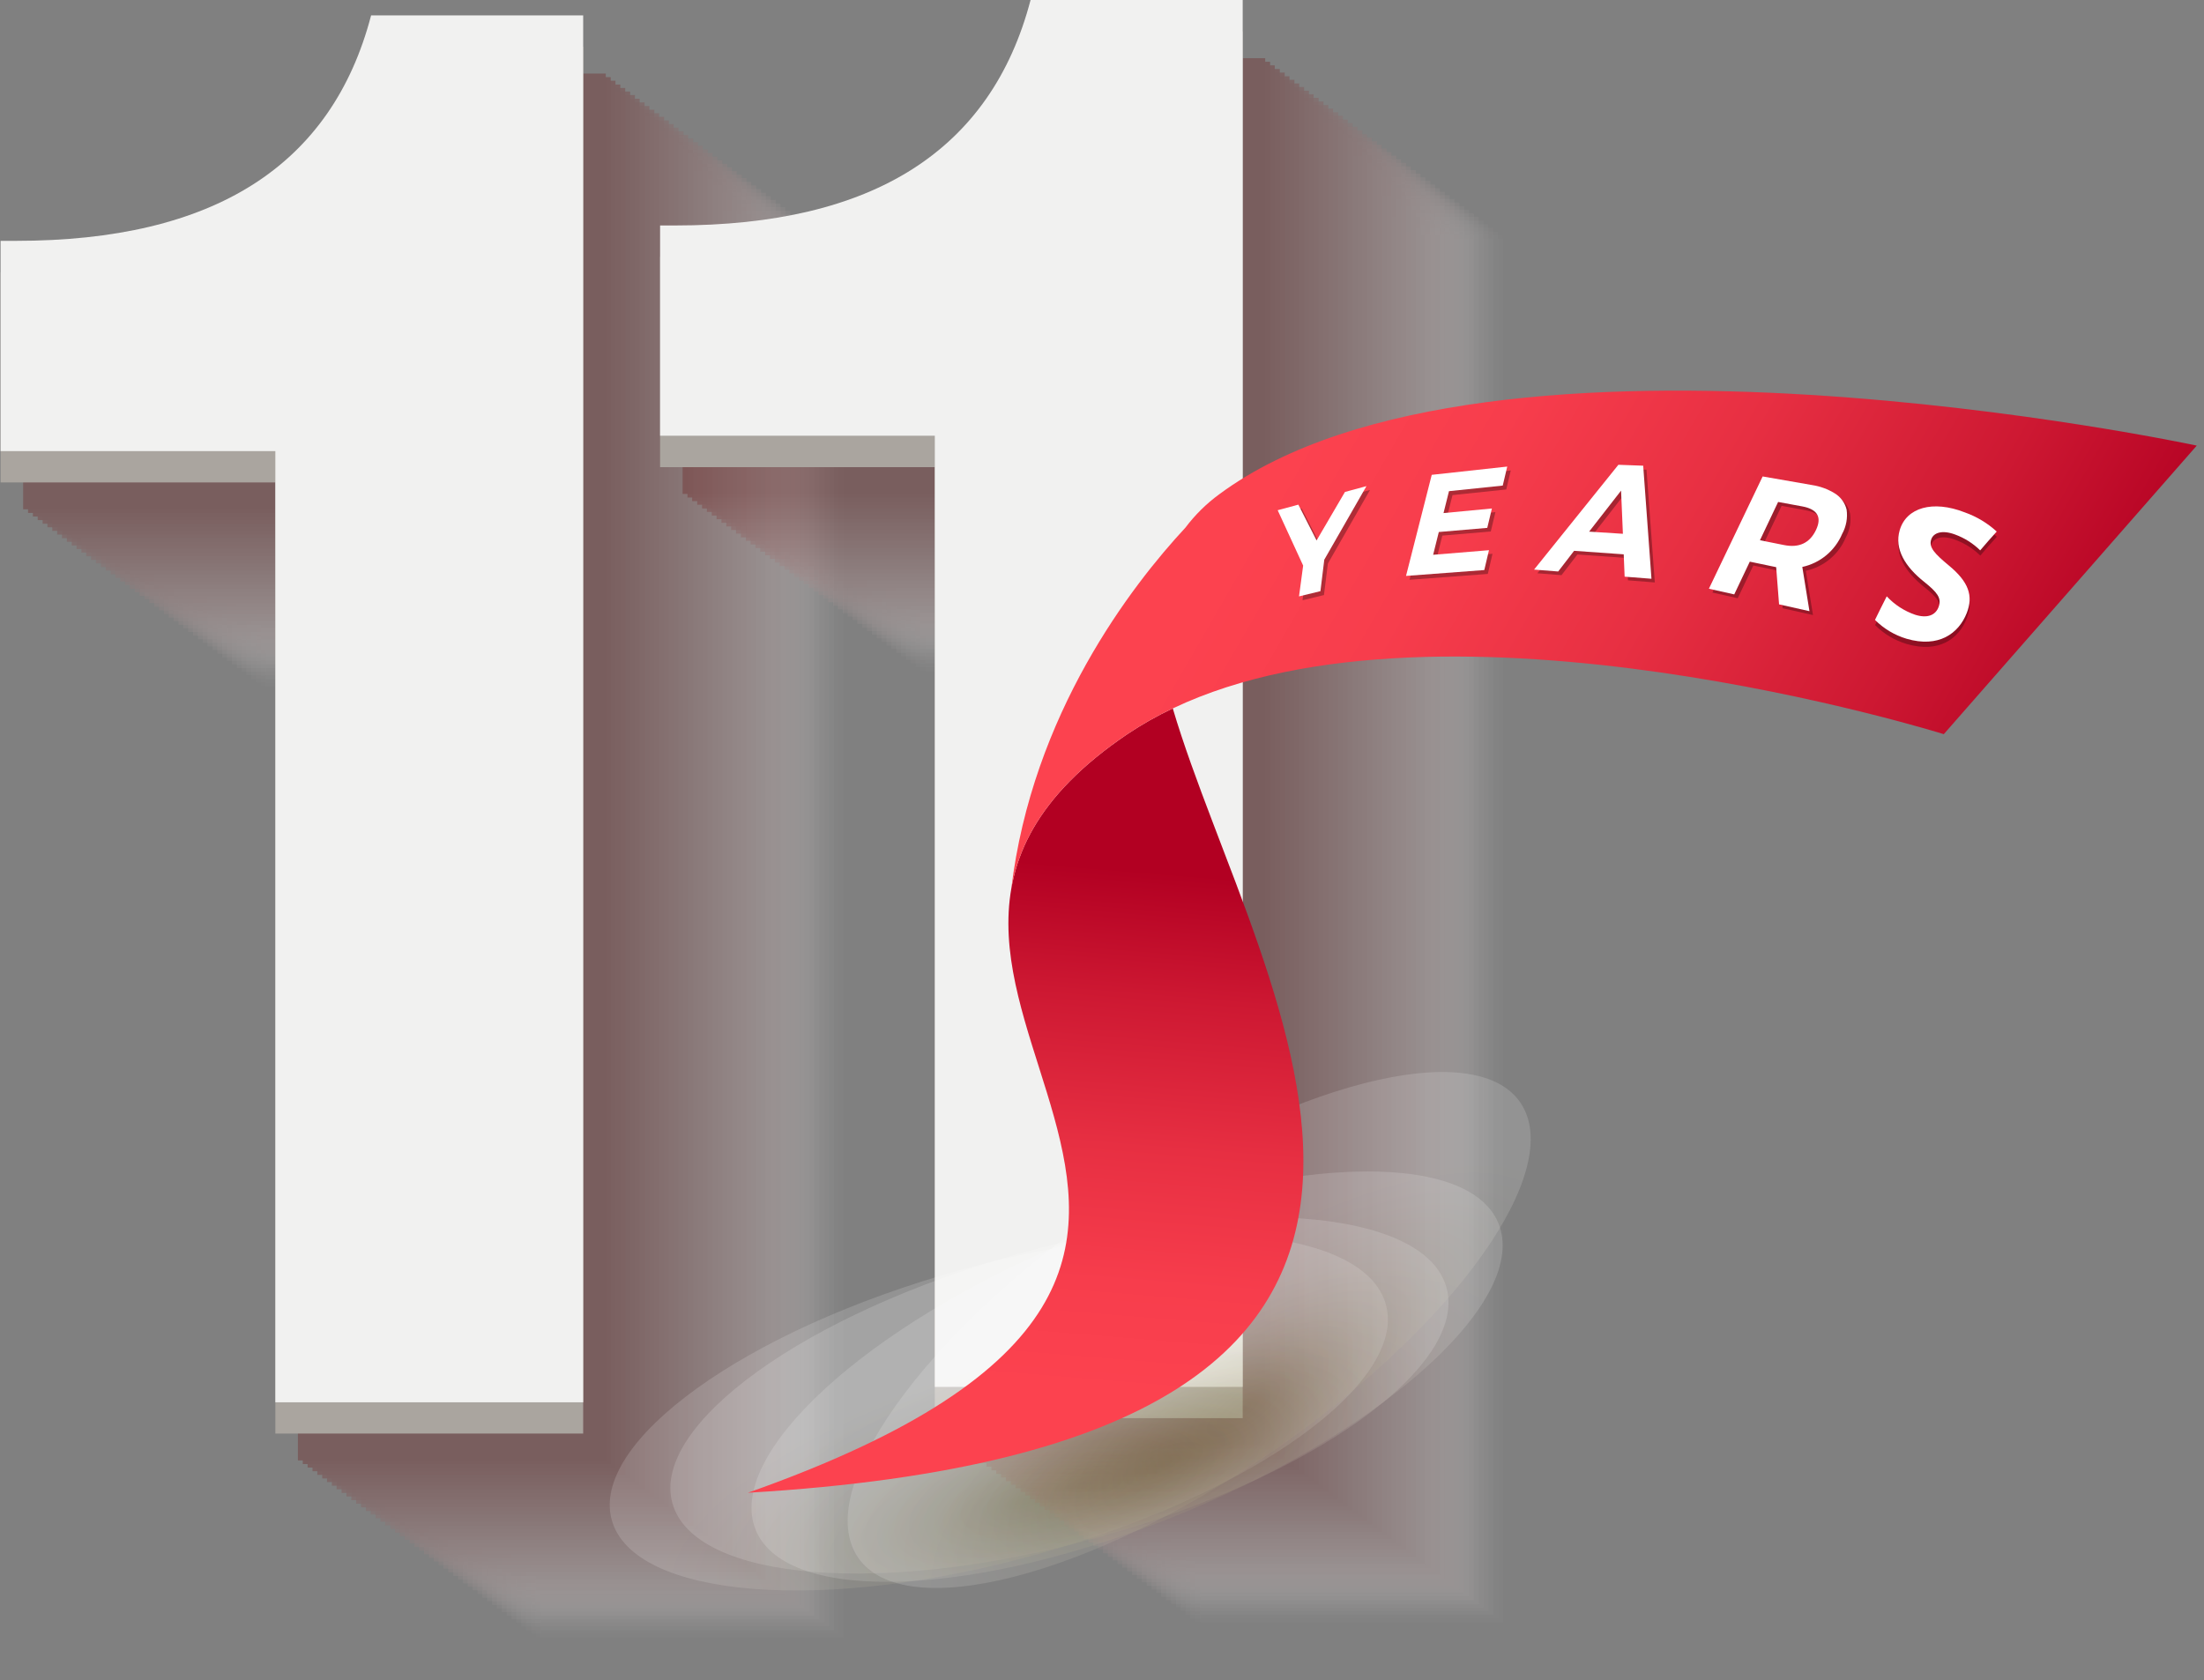 <svg width="282" height="215" viewBox="0 0 282 215" fill="none" xmlns="http://www.w3.org/2000/svg">
<rect x="0" y="0" width="282" height="215" fill="#808080" stroke="none"/>
<g style="mix-blend-mode:multiply" opacity="0.3">
<path opacity="0.02" d="M69.164 209.995V88.277H34.008V61.369H35.955C48.628 61.369 58.743 58.964 66.301 54.153C73.86 49.342 78.896 42.128 81.411 32.51H108.551V209.995H69.164Z" fill="#FCFAFA"/>
<path opacity="0.04" d="M68.54 209.535V87.822H33.389V60.904H35.336C48.009 60.904 58.123 58.501 65.677 53.693C73.232 48.886 78.27 41.672 80.792 32.05H107.933V209.535H68.54Z" fill="#F9F5F5"/>
<path opacity="0.06" d="M67.931 209.07V87.351H32.765V60.444H34.712C47.381 60.444 57.496 58.038 65.058 53.227C72.62 48.417 77.659 41.204 80.173 31.589H107.308V209.07H67.931Z" fill="#F6F1F1"/>
<path opacity="0.08" d="M67.301 208.61V86.891H32.146V59.984H34.072C46.744 59.984 56.858 57.578 64.413 52.767C71.968 47.957 77.02 40.742 79.57 31.124H106.71V208.61H67.301Z" fill="#F3ECEC"/>
<path opacity="0.1" d="M66.677 208.149V86.43H31.527V59.518H33.474C46.147 59.518 56.26 57.114 63.815 52.307C71.37 47.499 76.408 40.292 78.93 30.685H106.07V208.149H66.677Z" fill="#F0E7E7"/>
<path opacity="0.12" d="M66.058 207.683V85.965H30.898V59.057H32.845C45.514 59.057 55.629 56.652 63.191 51.841C70.753 47.03 75.791 39.818 78.306 30.203H105.441V207.683H66.058Z" fill="#EDE2E2"/>
<path opacity="0.14" d="M65.434 207.223V85.505H30.284V58.597H32.23C44.903 58.597 55.017 56.192 62.572 51.381C70.126 46.57 75.165 39.356 77.686 29.738H104.827V207.223H65.434Z" fill="#EADEDE"/>
<path opacity="0.16" d="M64.815 206.763V85.044H29.665V58.132H31.606C44.275 58.132 54.391 55.728 61.953 50.921C69.515 46.114 74.553 38.899 77.068 29.277H104.208V206.763H64.815Z" fill="#E7D9D9"/>
<path opacity="0.18" d="M64.196 206.298V84.579H29.04V57.666H30.987C43.66 57.666 53.775 55.261 61.334 50.45C68.892 45.639 73.93 38.427 76.449 28.812H103.584V206.298H64.196Z" fill="#E4D4D4"/>
<path opacity="0.2" d="M63.572 205.837V84.119H28.422V57.211H30.369C43.041 57.211 53.155 54.806 60.709 49.995C68.264 45.184 73.303 37.97 75.825 28.352H102.965V205.837H63.572Z" fill="#E1CFCF"/>
<path opacity="0.22" d="M62.953 205.377V83.658H27.797V56.745H29.744C42.413 56.745 52.529 54.342 60.09 49.535C67.652 44.727 72.691 37.513 75.205 27.891H102.319V205.377H62.953Z" fill="#DECBCB"/>
<path opacity="0.24" d="M62.334 204.911V83.193H27.194V56.285H29.141C41.814 56.285 51.929 53.88 59.487 49.069C67.046 44.258 72.084 37.046 74.602 27.431H101.737V204.911H62.334Z" fill="#DBC6C6"/>
<path opacity="0.25" d="M61.709 204.451V82.733H26.559V55.825H28.506C41.175 55.825 51.289 53.42 58.847 48.609C66.406 43.798 71.444 36.589 73.962 26.981H101.102V204.451H61.709Z" fill="#D9C1C1"/>
<path opacity="0.27" d="M61.09 203.991V82.272H25.935V55.36H27.882C40.554 55.36 50.67 52.956 58.228 48.149C65.787 43.342 70.825 36.127 73.343 26.505H100.478V203.991H61.09Z" fill="#D6BCBC"/>
<path opacity="0.29" d="M60.471 203.525V81.807H25.316V54.899H27.263C39.935 54.899 50.051 52.494 57.609 47.683C65.167 42.872 70.204 35.66 72.719 26.045H99.859V203.525H60.471Z" fill="#D3B8B8"/>
<path opacity="0.31" d="M59.847 203.065V81.347H24.697V54.439H26.665C39.334 54.439 49.448 52.034 57.006 47.223C64.564 42.412 69.603 35.198 72.121 25.58H99.261V203.065H59.847Z" fill="#D0B3B3"/>
<path opacity="0.33" d="M59.228 202.626V80.886H24.073V53.963H26.02C38.692 53.963 48.808 51.559 56.366 46.752C63.925 41.944 68.963 34.73 71.481 25.108H98.616V202.626H59.228Z" fill="#CDAEAE"/>
<path opacity="0.35" d="M58.609 202.139V80.415H23.454V53.513H25.401C38.07 53.513 48.183 51.108 55.742 46.297C63.3 41.486 68.338 34.273 70.857 24.659H97.997V202.139H58.609Z" fill="#CAA9A9"/>
<path opacity="0.37" d="M57.985 201.679V79.96H22.835V53.053H24.782C37.451 53.053 47.565 50.648 55.123 45.837C62.681 41.026 67.719 33.812 70.238 24.193H97.378V201.679H57.985Z" fill="#C7A4A4"/>
<path opacity="0.39" d="M57.35 201.219V79.5H22.211V52.587H24.157C36.83 52.587 46.945 50.184 54.504 45.376C62.062 40.569 67.1 33.355 69.619 23.733H96.754V201.219H57.35Z" fill="#C4A0A0"/>
<path opacity="0.41" d="M56.742 200.753V79.034H21.591V52.127H23.538C36.207 52.127 46.321 49.721 53.879 44.911C61.438 40.1 66.474 32.889 68.989 23.278H96.129V200.753H56.742Z" fill="#C19B9B"/>
<path opacity="0.43" d="M56.123 200.293V78.574H20.973V51.667H22.914C35.587 51.667 45.702 49.261 53.261 44.451C60.819 39.64 65.857 32.425 68.376 22.807H95.516V200.293H56.123Z" fill="#BE9696"/>
<path opacity="0.45" d="M55.504 199.832V78.114H20.348V51.201H22.295C34.968 51.201 45.083 48.797 52.642 43.99C60.2 39.183 65.238 31.968 67.756 22.347H94.913V199.832H55.504Z" fill="#BB9191"/>
<path opacity="0.47" d="M54.879 199.367V77.649H19.729V50.741H21.676C34.345 50.741 44.459 48.336 52.017 43.525C59.575 38.714 64.614 31.501 67.132 21.887H94.272V199.367H54.879Z" fill="#B88D8D"/>
<path opacity="0.49" d="M54.26 198.923V77.188H19.105V50.26H21.052C33.724 50.26 43.84 47.854 51.398 43.043C58.957 38.233 63.995 31.018 66.513 21.4H93.648V198.923H54.26Z" fill="#B58888"/>
<path opacity="0.51" d="M53.647 198.447V76.712H18.486V49.815H20.433C33.102 49.815 43.218 47.412 50.779 42.604C58.341 37.797 63.38 30.583 65.894 20.961H93.029V198.447H53.647Z" fill="#B28383"/>
<path opacity="0.53" d="M53.017 197.981V76.262H17.867V49.355H19.814C32.486 49.355 42.6 46.95 50.155 42.139C57.71 37.328 62.753 30.115 65.286 20.5H92.426V197.981H53.017Z" fill="#AF7E7E"/>
<path opacity="0.55" d="M52.398 197.521V75.802H17.243V48.895H19.19C31.862 48.895 41.978 46.489 49.536 41.679C57.094 36.868 62.133 29.653 64.651 20.035H91.786V197.521H52.398Z" fill="#AC7A7A"/>
<path opacity="0.57" d="M51.779 197.06V75.342H16.613V48.429H18.56C31.229 48.429 41.344 46.025 48.906 41.218C56.468 36.411 61.508 29.196 64.026 19.575H91.167V197.06H51.779Z" fill="#A97575"/>
<path opacity="0.59" d="M51.155 196.595V74.876H16.005V47.969H17.951C30.624 47.969 40.738 45.563 48.292 40.752C55.847 35.942 60.886 28.729 63.407 19.114H90.548V196.595H51.155Z" fill="#A67070"/>
<path opacity="0.61" d="M50.536 196.135V74.416H15.38V47.509H17.327C29.996 47.509 40.112 45.103 47.674 40.292C55.236 35.481 60.274 28.267 62.789 18.649H89.924V196.135H50.536Z" fill="#A36B6B"/>
<path opacity="0.63" d="M49.943 195.674V73.956H14.762V47.043H16.709C29.381 47.043 39.495 44.639 47.05 39.832C54.604 35.025 59.643 27.81 62.164 18.189H89.305V195.674H49.943Z" fill="#A06767"/>
<path opacity="0.65" d="M49.292 195.219V73.49H14.143V46.582H16.084C28.757 46.582 38.87 44.177 46.425 39.366C53.98 34.555 59.018 27.343 61.54 17.728H88.68V195.219H49.292Z" fill="#9D6262"/>
<path opacity="0.67" d="M48.673 194.748V73.009H13.518V46.122H15.465C28.134 46.122 38.249 43.717 45.811 38.906C53.373 34.095 58.411 26.881 60.926 17.263H88.061V194.748H48.673Z" fill="#9A5D5D"/>
<path opacity="0.69" d="M48.049 194.288V72.569H12.91V45.657H14.857C27.529 45.657 37.643 43.253 45.198 38.446C52.753 33.638 57.791 26.424 60.313 16.802H87.453V194.288H48.049Z" fill="#975858"/>
<path opacity="0.71" d="M47.43 193.823V72.104H12.28V45.197H14.222C26.891 45.197 37.006 42.791 44.568 37.98C52.13 33.17 57.168 25.957 59.683 16.342H86.823V193.823H47.43Z" fill="#945353"/>
<path opacity="0.73" d="M46.811 193.362V71.644H11.656V44.736H13.603C26.275 44.736 36.391 42.331 43.949 37.52C51.507 32.709 56.546 25.493 59.064 15.871H86.199V193.362H46.811Z" fill="#914F4F"/>
<path opacity="0.75" d="M46.187 192.902V71.184H11.037V44.271H12.984C25.656 44.271 35.77 41.867 43.325 37.06C50.88 32.253 55.918 25.038 58.44 15.416H85.58V192.902H46.187Z" fill="#8E4A4A"/>
<path opacity="0.76" d="M45.568 192.436V70.718H10.413V43.81H12.381C25.05 43.81 35.165 41.405 42.727 36.594C50.289 31.783 55.327 24.571 57.842 14.956H84.977V192.436H45.568Z" fill="#8C4545"/>
<path opacity="0.78" d="M44.949 191.976V70.258H9.793V43.35H11.74C24.413 43.35 34.528 40.945 42.087 36.134C49.645 31.323 54.683 24.109 57.202 14.491H84.331V191.976H44.949Z" fill="#894040"/>
<path opacity="0.8" d="M44.325 191.516V69.797H9.175V42.885H11.121C23.794 42.885 33.908 40.481 41.462 35.674C49.017 30.866 54.056 23.652 56.578 14.03H83.718V191.516H44.325Z" fill="#863C3C"/>
<path opacity="0.82" d="M43.706 191.05V69.332H8.551V42.424H10.497C23.166 42.424 33.282 40.019 40.844 35.208C48.406 30.397 53.444 23.184 55.959 13.57H83.094V191.05H43.706Z" fill="#833737"/>
<path opacity="0.84" d="M43.066 190.59V68.872H7.931V41.964H9.878C22.551 41.964 32.666 39.559 40.225 34.748C47.783 29.937 52.82 22.723 55.334 13.104H82.475V190.59H43.066Z" fill="#803232"/>
<path opacity="0.86" d="M42.463 190.13V68.411H7.313V41.498H9.26C21.928 41.498 32.042 39.095 39.601 34.288C47.159 29.48 52.194 22.266 54.705 12.644H81.845V190.13H42.463Z" fill="#7D2D2D"/>
<path opacity="0.88" d="M41.844 189.664V67.946H6.688V41.038H8.635C21.308 41.038 31.423 38.633 38.981 33.822C46.54 29.011 51.578 21.793 54.096 12.168H81.231V189.664H41.844Z" fill="#7A2929"/>
<path opacity="0.9" d="M41.224 189.204V67.485H6.069V40.578H8.016C20.689 40.578 30.802 38.172 38.357 33.362C45.912 28.551 50.95 21.336 53.472 11.718H80.628V189.204H41.224Z" fill="#772424"/>
<path opacity="0.92" d="M40.6 188.743V67.025H5.45V40.112H7.397C20.066 40.112 30.18 37.709 37.738 32.901C45.297 28.094 50.335 20.88 52.853 11.258H79.993V188.743H40.6Z" fill="#741F1F"/>
<path opacity="0.94" d="M39.981 188.278V66.56H4.826V39.679H6.773C19.446 39.679 29.561 37.273 37.119 32.462C44.678 27.651 49.716 20.439 52.234 10.824H79.369V188.278H39.981Z" fill="#711A1A"/>
<path opacity="0.96" d="M39.362 187.812V66.099H4.207V39.192H6.154C18.823 39.192 28.936 36.786 36.495 31.976C44.053 27.165 49.092 19.95 51.61 10.332H78.75V187.812H39.362Z" fill="#6E1616"/>
<path opacity="0.98" d="M38.738 187.358V65.639H3.588V38.726H5.53C18.202 38.726 28.318 36.323 35.876 31.515C43.434 26.708 48.476 19.494 51.002 9.872H78.142V187.358H38.738Z" fill="#6B1111"/>
<path d="M38.119 186.892V65.174H2.964V38.266H4.911C17.583 38.266 27.699 35.861 35.257 31.05C42.816 26.239 47.854 19.026 50.372 9.412H77.507V186.892H38.119Z" fill="#680C0C"/>
</g>
<path d="M35.231 183.458V61.74H0.075V34.832H2.022C14.695 34.832 24.81 32.427 32.368 27.616C39.927 22.805 44.965 15.593 47.483 5.978H74.618V183.458H35.231Z" fill="#AAA59F"/>
<path d="M35.231 179.454V57.73H0.075V30.823H2.022C14.695 30.823 24.81 28.419 32.368 23.612C39.927 18.804 44.965 11.59 47.483 1.968H74.618V179.454H35.231Z" fill="#F1F1F0"/>
<g style="mix-blend-mode:multiply" opacity="0.3">
<path opacity="0.02" d="M153.542 208.028V86.309H118.386V59.402H120.333C133.006 59.402 143.121 56.996 150.679 52.185C158.238 47.375 163.28 40.16 165.805 30.542H192.94V208.028H153.542Z" fill="#FCFAFA"/>
<path opacity="0.04" d="M152.923 207.568V85.849H117.767V58.936H119.714C132.387 58.936 142.501 56.533 150.055 51.725C157.61 46.918 162.649 39.704 165.17 30.082H192.311V207.568H152.923Z" fill="#F9F5F5"/>
<path opacity="0.06" d="M152.298 207.102V85.383H117.133V58.476H119.079C131.748 58.476 141.862 56.071 149.42 51.26C156.979 46.449 162.022 39.238 164.551 29.627H191.691V207.102H152.298Z" fill="#F6F1F1"/>
<path opacity="0.08" d="M151.679 206.642V84.923H116.524V58.016H118.471C131.143 58.016 141.259 55.611 148.817 50.8C156.376 45.989 161.414 38.774 163.932 29.156H191.067V206.642H151.679Z" fill="#F3ECEC"/>
<path opacity="0.1" d="M151.055 206.181V84.463H115.905V57.55H117.852C130.521 57.55 140.635 55.147 148.193 50.339C155.751 45.532 160.79 38.318 163.308 28.696H190.448V206.181H151.055Z" fill="#F0E7E7"/>
<path opacity="0.12" d="M150.463 205.716V83.997H115.286V57.09H117.233C129.902 57.09 140.016 54.684 147.574 49.873C155.132 45.063 160.171 37.85 162.689 28.235H189.829V205.716H150.463Z" fill="#EDE2E2"/>
<path opacity="0.14" d="M149.817 205.271V83.537H114.662V56.608H116.604C129.276 56.608 139.391 54.203 146.95 49.392C154.508 44.581 159.547 37.367 162.065 27.748H189.2V205.271H149.817Z" fill="#EADEDE"/>
<path opacity="0.16" d="M149.193 204.795V83.061H114.043V56.164H115.99C128.659 56.164 138.773 53.76 146.331 48.953C153.889 44.146 158.928 36.931 161.446 27.31H188.586V204.795H149.193Z" fill="#E7D9D9"/>
<path opacity="0.18" d="M148.574 204.33V82.612H113.429V55.704H115.376C128.049 55.704 138.164 53.299 145.722 48.488C153.281 43.677 158.319 36.464 160.837 26.85H187.972V204.33H148.574Z" fill="#E4D4D4"/>
<path opacity="0.2" d="M147.955 203.869V82.151H112.8V55.243H114.747C127.419 55.243 137.534 52.838 145.093 48.027C152.651 43.216 157.689 36.002 160.208 26.384H187.343V203.869H147.955Z" fill="#E1CFCF"/>
<path opacity="0.22" d="M147.331 203.409V81.691H112.181V54.778H114.128C126.797 54.778 136.91 52.375 144.469 47.567C152.027 42.76 157.065 35.545 159.584 25.924H186.724V203.409H147.331Z" fill="#DECBCB"/>
<path opacity="0.24" d="M146.711 202.944V81.225H111.556V54.318H113.503C126.176 54.318 136.291 51.912 143.849 47.102C151.408 42.291 156.446 35.078 158.964 25.463H186.099V202.944H146.711Z" fill="#DBC6C6"/>
<path opacity="0.25" d="M146.093 202.483V80.765H110.937V53.857H112.9C125.569 53.857 135.685 51.452 143.246 46.641C150.808 41.83 155.841 34.616 158.345 24.998H185.48V202.483H146.093Z" fill="#D9C1C1"/>
<path opacity="0.27" d="M145.469 202.023V80.305H110.318V53.392H112.265C124.938 53.392 135.052 50.988 142.606 46.181C150.161 41.374 155.2 34.159 157.721 24.538H184.851V202.023H145.469Z" fill="#D6BCBC"/>
<path opacity="0.29" d="M144.849 201.568V79.839H109.694V52.931H111.641C124.313 52.931 134.429 50.526 141.987 45.715C149.546 40.904 154.584 33.692 157.102 24.077H184.237V201.568H144.849Z" fill="#D3B8B8"/>
<path opacity="0.31" d="M144.231 201.097V79.358H109.075V52.471H111.022C123.691 52.471 133.805 50.066 141.363 45.255C148.922 40.444 153.96 33.23 156.478 23.612H183.618V201.097H144.231Z" fill="#D0B3B3"/>
<path opacity="0.33" d="M143.585 200.637V78.918H108.456V52.006H110.403C123.076 52.006 133.189 49.602 140.744 44.795C148.299 39.987 153.337 32.773 155.859 23.151H182.999V200.637H143.585Z" fill="#CDAEAE"/>
<path opacity="0.35" d="M142.987 200.171V78.453H107.832V51.545H109.779C122.448 51.545 132.563 49.14 140.125 44.329C147.687 39.518 152.72 32.306 155.224 22.691H182.359V200.171H142.987Z" fill="#CAA9A9"/>
<path opacity="0.37" d="M142.363 199.711V77.993H107.213V51.085H109.16C121.832 51.085 131.946 48.68 139.501 43.869C147.056 39.058 152.094 31.842 154.616 22.22H181.756V199.711H142.363Z" fill="#C7A4A4"/>
<path opacity="0.39" d="M141.744 199.251V77.532H106.594V50.62H108.536C121.208 50.62 131.324 48.216 138.882 43.409C146.44 38.601 151.479 31.387 153.997 21.765H181.148V199.251H141.744Z" fill="#C4A0A0"/>
<path opacity="0.41" d="M141.125 198.786V77.067H105.969V50.16H107.916C120.585 50.16 130.701 47.754 138.263 42.943C145.825 38.133 150.863 30.92 153.378 21.305H180.513V198.786H141.125Z" fill="#C19B9B"/>
<path opacity="0.43" d="M140.501 198.325V76.606H105.351V49.699H107.298C119.97 49.699 130.084 47.294 137.639 42.483C145.193 37.672 150.232 30.457 152.754 20.839H179.894V198.325H140.501Z" fill="#BE9696"/>
<path opacity="0.45" d="M139.882 197.865V76.146H104.726V49.233H106.673C119.342 49.233 129.458 46.83 137.019 42.022C144.581 37.215 149.62 30.001 152.134 20.379H179.269V197.865H139.882Z" fill="#BB9191"/>
<path opacity="0.47" d="M139.263 197.399V75.681H104.107V48.773H106.054C118.727 48.773 128.842 46.368 136.4 41.557C143.959 36.746 148.999 29.534 151.521 19.919H178.656V197.399H139.263Z" fill="#B88D8D"/>
<path opacity="0.49" d="M138.638 196.939V75.22H103.488V48.313H105.435C118.108 48.313 128.221 45.907 135.776 41.097C143.331 36.286 148.369 29.071 150.891 19.453H178.031V196.939H138.638Z" fill="#B58888"/>
<path opacity="0.51" d="M138.019 196.479V74.76H102.848V47.847H104.795C117.464 47.847 127.579 45.444 135.141 40.637C142.703 35.829 147.747 28.615 150.272 18.993H177.407V196.479H138.019Z" fill="#B28383"/>
<path opacity="0.53" d="M137.4 196.013V74.295H102.245V47.387H104.192C116.864 47.387 126.98 44.982 134.538 40.171C142.096 35.36 147.135 28.142 149.653 18.517H176.788V196.013H137.4Z" fill="#AF7E7E"/>
<path opacity="0.55" d="M136.776 195.553V73.835H101.626V46.927H103.573C116.245 46.927 126.359 44.522 133.914 39.711C141.469 34.9 146.507 27.686 149.029 18.067H176.169V195.553H136.776Z" fill="#AC7A7A"/>
<path opacity="0.57" d="M136.178 195.093V73.374H101.002V46.461H102.949C115.618 46.461 125.733 44.058 133.295 39.25C140.857 34.443 145.895 27.229 148.41 17.607H175.545V195.093H136.178Z" fill="#A97575"/>
<path opacity="0.59" d="M135.538 194.627V72.908H100.383V46.027H102.319C114.991 46.027 125.105 43.622 132.66 38.811C140.215 34 145.253 26.788 147.775 17.173H174.915V194.627H135.538Z" fill="#A67070"/>
<path opacity="0.61" d="M134.914 194.161V72.448H99.764V45.541H101.711C114.38 45.541 124.493 43.135 132.052 38.325C139.61 33.514 144.648 26.299 147.167 16.681H174.307V194.161H134.914Z" fill="#A36B6B"/>
<path opacity="0.63" d="M134.295 193.706V71.988H99.145V45.075H101.092C113.764 45.075 123.88 42.671 131.438 37.864C138.996 33.057 144.033 25.842 146.548 16.221H173.683V193.706H134.295Z" fill="#A06767"/>
<path opacity="0.65" d="M133.671 193.241V71.523H98.52V44.615H100.467C113.14 44.615 123.254 42.21 130.808 37.399C138.363 32.588 143.402 25.375 145.923 15.761H173.064V193.241H133.671Z" fill="#9D6262"/>
<path opacity="0.67" d="M133.052 192.781V71.062H97.902V44.155H99.843C112.512 44.155 122.628 41.749 130.19 36.938C137.751 32.127 142.79 24.913 145.305 15.295H172.445V192.781H133.052Z" fill="#9A5D5D"/>
<path opacity="0.69" d="M132.433 192.32V70.602H97.277V43.689H99.224C111.897 43.689 122.012 41.285 129.571 36.478C137.129 31.671 142.167 24.449 144.685 14.813H171.82V192.32H132.433Z" fill="#975858"/>
<path opacity="0.71" d="M131.808 191.855V70.136H96.658V43.229H98.616C111.285 43.229 121.398 40.824 128.957 36.013C136.515 31.202 141.553 23.989 144.072 14.374H171.212V191.855H131.808Z" fill="#945353"/>
<path opacity="0.73" d="M131.189 191.394V69.676H96.034V42.768H97.981C110.653 42.768 120.769 40.363 128.327 35.552C135.885 30.741 140.924 23.527 143.442 13.909H170.566V191.394H131.189Z" fill="#914F4F"/>
<path opacity="0.75" d="M130.571 190.934V69.216H95.442V42.324H97.388C110.043 42.324 120.152 39.914 127.714 35.092C135.276 30.271 140.314 23.056 142.829 13.449H169.964V190.934H130.571Z" fill="#8E4A4A"/>
<path opacity="0.76" d="M129.946 190.458V68.777H94.796V41.843H96.743C109.412 41.843 119.525 39.437 127.084 34.626C134.642 29.816 139.68 22.603 142.199 12.988H169.339V190.458H129.946Z" fill="#8C4545"/>
<path opacity="0.78" d="M129.327 190.009V68.29H94.172V41.383H96.119C108.791 41.383 118.907 38.977 126.465 34.166C134.023 29.356 139.062 22.141 141.58 12.523H168.715V190.009H129.327Z" fill="#894040"/>
<path opacity="0.8" d="M128.708 189.548V67.83H93.553V40.917H95.5C108.169 40.917 118.284 38.513 125.846 33.706C133.408 28.899 138.439 21.684 140.94 12.062H168.075V189.548H128.708Z" fill="#863C3C"/>
<path opacity="0.82" d="M128.084 189.082V67.364H92.934V40.456H94.881C107.55 40.456 117.663 38.051 125.222 33.24C132.78 28.429 137.818 21.217 140.337 11.602H167.477V189.082H128.084Z" fill="#833737"/>
<path opacity="0.84" d="M127.465 188.622V66.904H92.309V39.996H94.256C106.929 39.996 117.044 37.591 124.603 32.78C132.161 27.969 137.199 20.755 139.718 11.137H166.863V188.622H127.465Z" fill="#803232"/>
<path opacity="0.86" d="M126.846 188.162V66.443H91.691V39.531H93.638C106.307 39.531 116.42 37.127 123.979 32.32C131.537 27.512 136.575 20.298 139.093 10.676H166.234V188.162H126.846Z" fill="#7D2D2D"/>
<path opacity="0.88" d="M126.222 187.697V65.978H91.072V39.071H93.018C105.691 39.071 115.805 36.665 123.359 31.854C130.914 27.044 135.953 19.831 138.474 10.216H165.615V187.697H126.222Z" fill="#7A2929"/>
<path opacity="0.9" d="M125.597 187.236V65.518H90.447V38.621H92.394C105.067 38.621 115.182 36.215 122.74 31.405C130.299 26.594 135.337 19.379 137.855 9.761H164.99V187.236H125.597Z" fill="#772424"/>
<path opacity="0.92" d="M124.978 186.755V65.073H89.828V38.144H91.775C104.444 38.144 114.558 35.741 122.116 30.933C129.675 26.126 134.715 18.912 137.236 9.29H164.377V186.755H124.978Z" fill="#741F1F"/>
<path opacity="0.94" d="M124.359 186.31V64.592H89.209V37.684H91.151C103.823 37.684 113.939 35.279 121.497 30.468C129.056 25.657 134.094 18.445 136.612 8.83H163.752V186.31H124.359Z" fill="#711A1A"/>
<path opacity="0.96" d="M123.741 185.85V64.131H88.564V37.224H90.511C103.18 37.224 113.295 34.819 120.857 30.008C128.419 25.197 133.457 17.982 135.972 8.364H163.107V185.85H123.741Z" fill="#6E1616"/>
<path opacity="0.98" d="M123.116 185.39V63.671H87.966V36.759H89.913C102.585 36.759 112.699 34.355 120.254 29.548C127.809 24.74 132.847 17.526 135.369 7.904H162.509V185.39H123.116Z" fill="#6B1111"/>
<path d="M122.497 184.924V63.206H87.342V36.298H89.289C101.961 36.298 112.077 33.893 119.635 29.082C127.194 24.271 132.232 17.058 134.75 7.444H161.885V184.924H122.497Z" fill="#680C0C"/>
</g>
<path d="M119.609 181.491V59.783H84.459V32.865H86.406C99.078 32.865 109.192 30.459 116.746 25.648C124.301 20.838 129.34 13.625 131.861 4.01H159.002V181.491H119.609Z" fill="#AAA59F"/>
<path d="M119.609 177.486V55.762H84.459V28.854H86.406C99.078 28.854 109.192 26.451 116.746 21.643C124.301 16.836 129.34 9.622 131.861 0H159.002V177.486H119.609Z" fill="#F1F1F0"/>
<path style="mix-blend-mode:multiply" opacity="0.15" d="M132.859 198.886C160.207 191.261 180.111 176.95 177.315 166.922C174.519 156.894 150.082 154.946 122.733 162.572C95.385 170.197 75.481 184.508 78.277 194.536C81.073 204.564 105.51 206.512 132.859 198.886Z" fill="url(#paint0_radial_212_2790)"/>
<path style="mix-blend-mode:multiply" opacity="0.15" d="M140.616 196.724C167.964 189.099 187.868 174.788 185.072 164.76C182.276 154.732 157.839 152.784 130.49 160.41C103.142 168.035 83.238 182.346 86.034 192.374C88.83 202.402 113.267 204.35 140.616 196.724Z" fill="url(#paint1_radial_212_2790)"/>
<path style="mix-blend-mode:multiply" opacity="0.15" d="M151.413 193.595C177.649 182.743 195.692 166.148 191.713 156.528C187.735 146.907 163.24 147.905 137.004 158.757C110.768 169.608 92.725 186.204 96.704 195.824C100.683 205.444 125.177 204.446 151.413 193.595Z" fill="url(#paint2_radial_212_2790)"/>
<path style="mix-blend-mode:multiply" opacity="0.15" d="M162.835 185.74C186.231 169.655 200.415 149.661 194.517 141.082C188.619 132.504 164.872 138.589 141.476 154.674C118.08 170.76 103.896 190.754 109.794 199.332C115.692 207.911 139.439 201.825 162.835 185.74Z" fill="url(#paint3_radial_212_2790)"/>
<path d="M144.241 93.954C97.246 125.739 182.407 160.402 95.69 191.034C201.442 184.823 160.928 127.395 150.056 90.658C148.038 91.61 146.095 92.712 144.241 93.954Z" fill="url(#paint4_linear_212_2790)"/>
<path d="M156.002 63.253C154.359 64.454 152.903 65.891 151.68 67.517C144.855 74.861 132.063 91.325 129.38 113.836C130.518 107.127 134.591 100.483 144.241 93.954C146.096 92.712 148.042 91.61 150.061 90.658C184.978 73.998 248.707 93.954 248.707 93.954L281.075 57.026C281.075 57.026 190.634 37.626 156.002 63.253Z" fill="url(#paint5_linear_212_2790)"/>
<g opacity="0.3">
<path d="M241.417 76.956C242.42 78.03 243.672 78.841 245.063 79.315C246.65 79.844 247.708 79.352 248.073 78.284C248.438 77.215 247.888 76.474 246.184 75.109C243.814 73.215 242.359 70.951 243.084 68.496C243.936 65.639 247.284 64.624 251.422 66.243C252.928 66.782 254.313 67.614 255.495 68.692C254.633 69.639 254.215 70.12 253.379 71.099C252.463 70.205 251.369 69.515 250.168 69.073C248.485 68.443 247.401 68.856 247.115 69.681C246.755 70.708 247.56 71.538 249.39 73.057C251.887 75.125 252.527 76.903 251.654 79.12C250.628 81.765 248.052 83.622 243.951 82.41C242.426 81.954 241.039 81.125 239.915 79.998C240.507 78.77 240.804 78.157 241.417 76.956Z" fill="black"/>
</g>
<path d="M241.406 76.315C242.408 77.388 243.658 78.199 245.046 78.675C246.633 79.177 247.692 78.712 248.062 77.617C248.432 76.522 247.877 75.807 246.173 74.442C243.798 72.548 242.348 70.284 243.073 67.829C243.919 64.972 247.274 63.957 251.405 65.576C252.913 66.112 254.299 66.945 255.479 68.025C254.622 68.972 254.204 69.448 253.363 70.432C252.45 69.537 251.357 68.846 250.157 68.406C248.474 67.776 247.39 68.189 247.104 69.014C246.745 70.041 247.549 70.871 249.379 72.39C251.876 74.458 252.511 76.236 251.644 78.453C250.617 81.071 248.041 82.95 243.941 81.743C242.415 81.287 241.028 80.458 239.904 79.331C240.496 78.13 240.793 77.516 241.406 76.315Z" fill="white"/>
<g opacity="0.3">
<path d="M169.398 76.152L166.657 76.818L167.16 72.877L163.906 65.793L166.551 65.079L168.885 69.66L172.546 63.449L175.291 62.703L169.9 72.12L169.398 76.152Z" fill="black"/>
<path d="M190.364 73.448L180.349 74.199L183.64 61.264L193.3 60.206L192.724 62.639L185.846 63.359L185.153 66.131L191.337 65.538L190.745 68.014L184.544 68.543L183.82 71.459L190.962 70.871L190.364 73.448Z" fill="black"/>
<path d="M211.732 74.538L208.299 74.268L208.177 71.411L201.828 70.961L199.792 73.607L196.707 73.363L207.494 59.994L210.669 60.111L211.732 74.538ZM208.076 68.776L207.844 63.253L203.754 68.501L208.076 68.776Z" fill="black"/>
<path d="M231.969 78.712L228.08 77.839L227.71 73.078L224.334 72.369L222.34 76.559L219.102 75.834L225.98 61.465L232.328 62.571C233.349 62.728 234.327 63.088 235.206 63.629C235.582 63.858 235.909 64.159 236.167 64.515C236.426 64.871 236.612 65.275 236.714 65.703C236.871 66.773 236.674 67.865 236.153 68.813C235.706 69.877 235.009 70.817 234.121 71.553C233.233 72.29 232.181 72.802 231.053 73.046L231.969 78.712ZM228.699 70.247C230.646 70.639 232.018 69.99 232.815 68.3C233.582 66.66 232.979 65.655 231.027 65.3L227.958 64.734L225.636 69.633L228.699 70.247Z" fill="black"/>
</g>
<path d="M168.948 75.654L166.208 76.321L166.737 72.379L163.478 65.295L166.123 64.581L168.456 69.163L172.085 62.957L174.837 62.211L169.44 71.628L168.948 75.654Z" fill="white"/>
<path d="M189.914 72.951L179.899 73.702L183.19 60.767L192.85 59.709L192.274 62.142L185.396 62.856L184.698 65.66L190.888 65.073L190.295 67.554L184.095 68.083L183.37 70.998L190.512 70.411L189.914 72.951Z" fill="white"/>
<path d="M211.304 74.067L207.87 73.797L207.754 70.94L201.405 70.49L199.368 73.136L196.284 72.892L207.071 59.481L210.246 59.597L211.304 74.067ZM207.648 68.311L207.415 62.788L203.326 68.036L207.648 68.311Z" fill="white"/>
<path d="M231.519 78.215L227.63 77.342L227.26 72.581L223.885 71.877L221.895 76.067L218.652 75.342L225.53 60.973L231.878 62.079C232.899 62.236 233.877 62.596 234.756 63.137C235.515 63.601 236.059 64.347 236.27 65.211C236.424 66.282 236.225 67.374 235.703 68.322C235.255 69.384 234.557 70.323 233.67 71.06C232.782 71.797 231.731 72.309 230.603 72.554L231.519 78.215ZM228.249 69.75C230.196 70.142 231.568 69.493 232.365 67.803C233.132 66.163 232.529 65.158 230.582 64.803L227.509 64.237L225.186 69.136L228.249 69.75Z" fill="white"/>
<defs>
<radialGradient id="paint0_radial_212_2790" cx="0" cy="0" r="1" gradientUnits="userSpaceOnUse" gradientTransform="translate(130.973 192.123) rotate(164.42) scale(51.408 19.021)">
<stop stop-color="#63530D"/>
<stop offset="0.03" stop-color="#6B5C19"/>
<stop offset="0.24" stop-color="#978D5E"/>
<stop offset="0.44" stop-color="#BCB597"/>
<stop offset="0.62" stop-color="#D9D5C4"/>
<stop offset="0.78" stop-color="#EEECE4"/>
<stop offset="0.91" stop-color="#FAFAF8"/>
<stop offset="1" stop-color="white"/>
</radialGradient>
<radialGradient id="paint1_radial_212_2790" cx="0" cy="0" r="1" gradientUnits="userSpaceOnUse" gradientTransform="translate(138.73 189.961) rotate(164.42) scale(51.408 19.021)">
<stop stop-color="#63530D"/>
<stop offset="0.03" stop-color="#6B5C19"/>
<stop offset="0.24" stop-color="#978D5E"/>
<stop offset="0.44" stop-color="#BCB597"/>
<stop offset="0.62" stop-color="#D9D5C4"/>
<stop offset="0.78" stop-color="#EEECE4"/>
<stop offset="0.91" stop-color="#FAFAF8"/>
<stop offset="1" stop-color="white"/>
</radialGradient>
<radialGradient id="paint2_radial_212_2790" cx="0" cy="0" r="1" gradientUnits="userSpaceOnUse" gradientTransform="translate(148.827 187.341) rotate(157.53) scale(51.408 19.021)">
<stop stop-color="#63530D"/>
<stop offset="0.03" stop-color="#6B5C19"/>
<stop offset="0.24" stop-color="#978D5E"/>
<stop offset="0.44" stop-color="#BCB597"/>
<stop offset="0.62" stop-color="#D9D5C4"/>
<stop offset="0.78" stop-color="#EEECE4"/>
<stop offset="0.91" stop-color="#FAFAF8"/>
<stop offset="1" stop-color="white"/>
</radialGradient>
<radialGradient id="paint3_radial_212_2790" cx="0" cy="0" r="1" gradientUnits="userSpaceOnUse" gradientTransform="translate(159.082 180.282) rotate(145.49) scale(51.408 19.021)">
<stop stop-color="#63530D"/>
<stop offset="0.03" stop-color="#6B5C19"/>
<stop offset="0.24" stop-color="#978D5E"/>
<stop offset="0.44" stop-color="#BCB597"/>
<stop offset="0.62" stop-color="#D9D5C4"/>
<stop offset="0.78" stop-color="#EEECE4"/>
<stop offset="0.91" stop-color="#FAFAF8"/>
<stop offset="1" stop-color="white"/>
</radialGradient>
<linearGradient id="paint4_linear_212_2790" x1="146.128" y1="111.417" x2="140.657" y2="177.954" gradientUnits="userSpaceOnUse">
<stop stop-color="#B20022"/>
<stop offset="0.24" stop-color="#CD1832"/>
<stop offset="0.53" stop-color="#E72F42"/>
<stop offset="0.79" stop-color="#F73D4C"/>
<stop offset="1" stop-color="#FC424F"/>
</linearGradient>
<linearGradient id="paint5_linear_212_2790" x1="258.974" y1="106.989" x2="167.13" y2="54.056" gradientUnits="userSpaceOnUse">
<stop stop-color="#B20022"/>
<stop offset="0.24" stop-color="#CD1832"/>
<stop offset="0.53" stop-color="#E72F42"/>
<stop offset="0.79" stop-color="#F73D4C"/>
<stop offset="1" stop-color="#FC424F"/>
</linearGradient>
</defs>
</svg>
